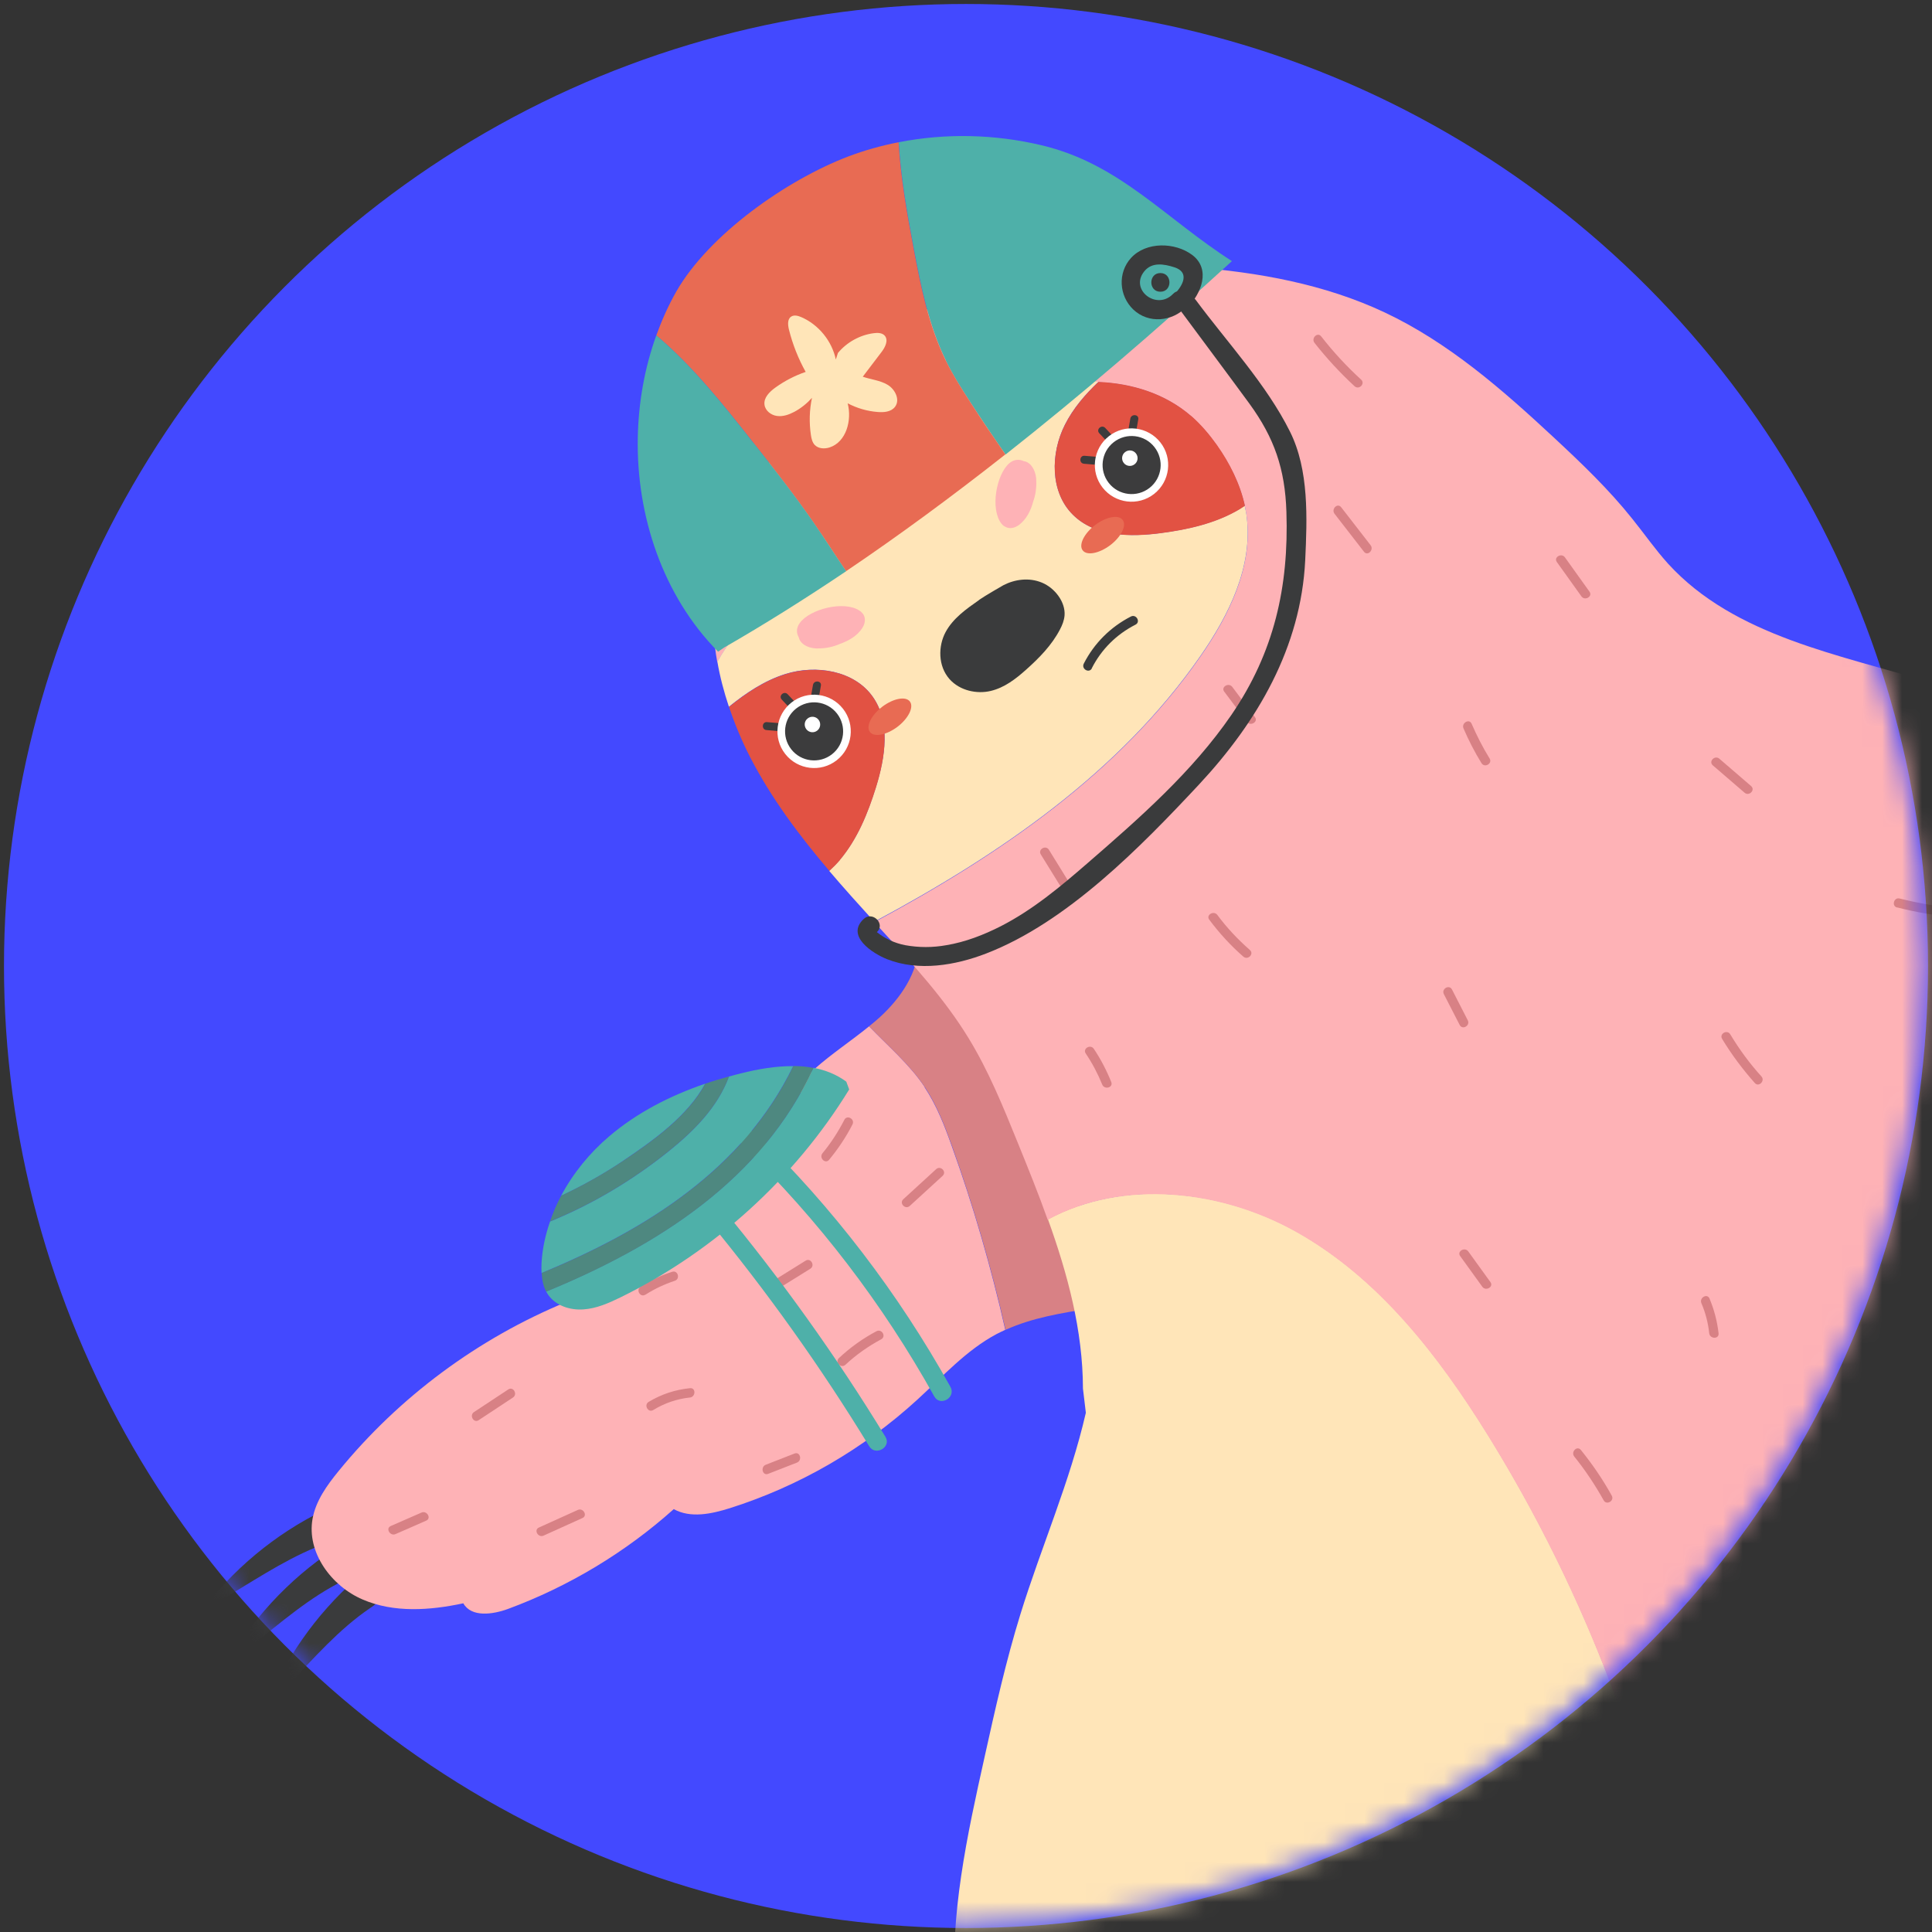 <svg width="97" height="97" viewBox="0 0 97 97" fill="none" xmlns="http://www.w3.org/2000/svg">
<rect x="0" y="0" width="97" height="97" fill="#333333" stroke="none"/>
<circle cx="48.5" cy="48.5" r="48.3" fill="#4349FF"/>
<mask id="mask0_33_10977" style="mask-type:alpha" maskUnits="userSpaceOnUse" x="0" y="0" width="97" height="97">
<circle cx="48.3" cy="48.3" r="48.3" fill="#4349FF"/>
</mask>
<g mask="url(#mask0_33_10977)">
<mask id="mask1_33_10977" style="mask-type:alpha" maskUnits="userSpaceOnUse" x="4" y="-5" width="118" height="126">
<rect x="4.83" y="-4.83" width="116.61" height="125.58" rx="30" fill="#D9D9D9"/>
</mask>
<g mask="url(#mask1_33_10977)">
<g clip-path="url(#clip0_33_10977)">
<path d="M17.208 75.397C14.679 76.444 12.411 78.112 10.661 80.214C10.909 80.4 11.253 80.242 11.522 80.083C13.149 79.105 14.755 78.036 16.554 77.423C16.788 77.34 17.036 77.264 17.201 77.078C17.429 76.83 17.443 76.444 17.353 76.12L17.201 75.397H17.208Z" fill="#3A3B3C"/>
<path d="M18.677 78.608C16.519 80.29 14.775 82.502 13.645 84.99C13.934 85.101 14.224 84.86 14.438 84.639C15.747 83.26 17.009 81.806 18.58 80.738C18.787 80.6 19 80.455 19.118 80.235C19.269 79.931 19.18 79.559 19.014 79.27L18.677 78.608Z" fill="#3A3B3C"/>
<path d="M17.629 77.258C15.258 78.622 13.231 80.58 11.77 82.896C12.039 83.047 12.363 82.847 12.604 82.654C14.086 81.469 15.54 80.201 17.243 79.36C17.463 79.249 17.698 79.139 17.842 78.932C18.035 78.657 18.001 78.271 17.87 77.961L17.629 77.258Z" fill="#3A3B3C"/>
<path d="M46.426 54.575C45.661 53.43 44.586 52.521 43.635 51.528C42.739 52.259 41.76 52.9 40.892 53.672C40.333 54.168 39.858 55.154 40.499 55.539C38.548 58.214 36.067 60.502 33.241 62.232C32.152 62.901 31.001 63.493 30.05 64.348C29.85 64.527 29.657 64.72 29.436 64.879C29.133 65.092 28.782 65.23 28.437 65.368C24.005 67.195 20.042 70.131 17.009 73.846C16.424 74.562 15.858 75.341 15.693 76.251C15.39 77.94 16.63 79.628 18.202 80.304C19.78 80.986 21.586 80.855 23.261 80.497C23.667 81.214 24.736 81.062 25.508 80.779C28.561 79.649 31.401 77.94 33.827 75.769C34.675 76.237 35.722 76.01 36.646 75.72C40.127 74.618 43.359 72.743 46.054 70.275C47.329 69.111 48.508 67.794 50.031 66.981C50.176 66.905 50.327 66.836 50.472 66.767C49.762 63.638 48.873 60.557 47.784 57.538C47.419 56.511 47.019 55.484 46.412 54.575H46.426Z" fill="#FEB2B6"/>
<path d="M57 65.334L46.123 47.448C46.089 48.847 45.221 50.108 44.187 51.059C44.007 51.225 43.821 51.376 43.635 51.528C44.586 52.521 45.662 53.43 46.427 54.575C47.033 55.484 47.426 56.511 47.798 57.538C48.88 60.557 49.776 63.638 50.486 66.767C51.823 66.161 53.305 65.919 54.76 65.692C55.504 65.575 56.255 65.458 57 65.341V65.334Z" fill="#D88185"/>
<path d="M84.616 101.367C84.65 98.183 84.051 95.026 83.245 91.945C81.418 84.942 78.53 78.209 74.719 72.054C72.23 68.035 69.232 64.162 65.117 61.846C61.32 59.709 56.398 59.172 52.615 61.219C53.607 63.976 54.365 66.802 54.372 69.717L54.517 70.93C53.724 74.39 52.277 77.664 51.229 81.055C50.505 83.398 49.968 85.797 49.437 88.196C48.555 92.159 47.666 96.191 47.962 100.237C48.093 102.049 48.465 103.834 48.886 105.599C49.472 108.066 50.168 110.541 51.408 112.753C52.649 114.966 54.489 116.923 56.84 117.874C57.873 118.295 59.004 118.529 59.872 119.225C60.279 119.556 60.603 119.97 60.961 120.342C63.263 122.761 66.882 123.492 70.211 123.216C73.381 122.954 76.428 121.906 79.516 121.114C80.191 119.322 80.811 117.502 81.418 115.683C82.976 111.023 84.554 106.268 84.609 101.353L84.616 101.367Z" fill="#FFE5B8"/>
<path d="M143.588 37.895C142.161 35.889 139.48 35.262 137.02 35.158C135.207 35.083 133.394 35.214 131.588 35.345C126.081 35.737 120.581 36.137 115.074 36.53C115.185 35.696 114.544 34.917 113.772 34.586C113 34.256 112.131 34.269 111.297 34.29C106.948 34.393 102.585 34.497 98.305 35.255C98.326 35.634 98.022 36.048 97.671 35.917L98.16 35.276C98.209 35.269 98.257 35.262 98.305 35.255C98.305 35.179 98.284 35.103 98.25 35.034C98.05 34.628 97.574 34.455 97.14 34.325C92.391 32.87 87.091 31.967 83.748 28.3C83.107 27.591 82.563 26.805 81.963 26.061C80.784 24.579 79.413 23.269 78.028 21.98C75.436 19.568 72.727 17.197 69.522 15.687C66.51 14.268 63.181 13.668 59.859 13.413C55.772 13.096 51.499 13.316 47.832 15.157L44.317 16.177C42.49 17.886 41.002 19.926 39.52 21.946C38.286 23.628 37.038 25.351 36.37 27.322C35.722 29.224 35.66 31.257 36.011 33.242C36.239 32.836 36.501 32.443 36.77 32.071C39.416 28.369 42.683 25.116 46.391 22.49C48.376 21.084 50.534 19.837 52.919 19.368C55.303 18.899 57.957 19.299 59.79 20.891C60.28 21.319 60.707 21.815 61.079 22.346C61.844 23.428 62.43 24.661 62.596 25.971C62.906 28.459 61.706 30.892 60.273 32.953C56.213 38.798 50.21 42.906 43.896 46.297C44.041 46.455 44.193 46.621 44.337 46.779C45.881 48.468 47.432 50.163 48.624 52.114C49.638 53.768 50.368 55.574 51.099 57.373C51.616 58.648 52.14 59.937 52.602 61.239C56.385 59.192 61.307 59.73 65.104 61.867C69.219 64.182 72.217 68.063 74.705 72.074C78.517 78.229 81.398 84.956 83.231 91.966C84.038 95.047 84.637 98.203 84.603 101.388C84.548 106.302 82.969 111.058 81.412 115.717C80.805 117.537 80.192 119.356 79.509 121.148C79.661 121.107 79.806 121.072 79.957 121.031L79.923 121.169C78.999 122.92 78.606 124.939 78.793 126.91C83.879 126.945 88.966 126.876 94.052 126.717C94.583 126.703 95.148 126.669 95.569 126.345C96.051 125.966 96.189 125.311 96.327 124.712C97.733 118.522 102.096 113.208 102.916 106.915L102.447 106.509C103.364 106.488 104.212 105.937 104.77 105.213C105.328 104.489 105.652 103.607 105.907 102.725C106.996 98.955 107.107 94.909 106.211 91.084C106.114 90.663 106.004 90.208 106.149 89.802C106.245 89.526 106.452 89.298 106.624 89.057C107.396 87.948 107.417 86.5 107.389 85.149C107.293 80.593 106.969 76.044 106.411 71.523C106.376 71.261 106.348 70.992 106.362 70.73C106.383 70.441 106.466 70.158 106.535 69.876C107.313 66.684 106.355 63.314 104.984 60.323C103.612 57.338 101.82 54.526 100.786 51.411L100.945 51.114C104.632 51.721 108.389 51.962 112.124 51.831C112.021 51.659 111.918 51.487 111.814 51.314C119.927 52.879 121.891 51.742 122.642 50.343L122.932 50.715C125.013 50.949 127.108 50.611 129.176 50.273C130.224 50.101 131.271 49.929 132.319 49.764C134.483 49.412 136.661 49.054 138.695 48.227C140.721 47.399 142.616 46.055 143.678 44.139C144.746 42.223 144.843 39.694 143.574 37.908L143.588 37.895Z" fill="#FEB2B6"/>
<path d="M58.314 26.757C56.763 26.964 54.985 26.95 53.875 25.847C52.717 24.71 52.738 22.766 53.469 21.319C53.882 20.499 54.482 19.809 55.15 19.168C54.406 19.141 53.648 19.203 52.924 19.348C50.539 19.816 48.382 21.064 46.397 22.47C42.689 25.096 39.422 28.349 36.775 32.05C36.506 32.422 36.245 32.815 36.017 33.222C36.148 33.987 36.348 34.738 36.596 35.483C37.458 34.787 38.374 34.173 39.422 33.842C40.966 33.353 42.889 33.663 43.819 34.986C44.722 36.268 44.44 38.019 43.978 39.515C43.571 40.824 43.047 42.127 42.158 43.175C41.993 43.368 41.814 43.547 41.627 43.719C42.365 44.588 43.13 45.435 43.895 46.276C50.209 42.892 56.212 38.777 60.272 32.932C61.705 30.872 62.904 28.446 62.594 25.951C62.574 25.758 62.532 25.571 62.491 25.385C62.394 25.447 62.305 25.509 62.208 25.571C61.03 26.268 59.658 26.578 58.3 26.757H58.314Z" fill="#FFE5B8"/>
<path d="M59.796 20.878C58.521 19.775 56.853 19.244 55.15 19.175C54.482 19.809 53.882 20.506 53.468 21.326C52.731 22.773 52.717 24.717 53.875 25.854C54.992 26.957 56.763 26.971 58.314 26.764C59.672 26.585 61.043 26.274 62.222 25.578C62.318 25.523 62.408 25.454 62.505 25.392C62.263 24.29 61.746 23.256 61.092 22.332C60.712 21.801 60.292 21.305 59.803 20.878H59.796Z" fill="#E25243"/>
<path d="M42.165 43.182C43.047 42.134 43.578 40.831 43.985 39.522C44.446 38.026 44.722 36.276 43.826 34.993C42.896 33.663 40.973 33.36 39.429 33.849C38.381 34.18 37.464 34.794 36.603 35.49C36.892 36.358 37.244 37.199 37.657 38.005C38.726 40.08 40.125 41.948 41.641 43.726C41.827 43.554 42.006 43.375 42.172 43.182H42.165Z" fill="#E25243"/>
<path d="M47.487 18.107C47.838 18.824 48.266 19.499 48.7 20.168C49.279 21.064 49.872 21.946 50.485 22.821C54.235 19.864 58.025 16.611 61.851 13.11C58.467 10.939 56.199 8.216 52.291 7.293C49.947 6.734 47.48 6.679 45.123 7.141C45.226 8.919 45.543 10.697 45.874 12.455C46.239 14.385 46.625 16.342 47.494 18.107H47.487Z" fill="#4EB0A9"/>
<path d="M48.7 20.168C48.266 19.499 47.838 18.823 47.487 18.107C46.618 16.342 46.232 14.385 45.867 12.455C45.536 10.697 45.219 8.919 45.116 7.141C44.247 7.313 43.393 7.548 42.566 7.865C39.485 9.043 35.597 11.773 33.957 14.633C33.557 15.336 33.226 16.08 32.951 16.838C34.791 18.396 36.335 20.34 37.837 22.249C38.864 23.552 39.891 24.861 40.836 26.226C41.394 27.032 41.925 27.866 42.476 28.68C45.123 26.895 47.79 24.93 50.478 22.814C49.872 21.939 49.272 21.057 48.693 20.161L48.7 20.168Z" fill="#E86B53"/>
<path d="M37.838 22.249C36.336 20.34 34.792 18.396 32.951 16.838C32.359 18.479 32.055 20.223 32.021 21.973C31.945 25.902 33.289 29.927 36.053 32.719L36.356 32.512C38.383 31.347 40.423 30.065 42.483 28.68C41.932 27.866 41.401 27.032 40.843 26.226C39.899 24.861 38.872 23.552 37.845 22.249H37.838Z" fill="#4EB0A9"/>
<path d="M49.155 30.127C48.514 30.575 47.846 31.044 47.473 31.74C47.101 32.436 47.087 33.435 47.673 34.097C48.197 34.683 49.052 34.855 49.741 34.69C50.437 34.524 51.002 34.083 51.519 33.621C52.174 33.036 52.801 32.401 53.215 31.609C53.332 31.388 53.428 31.154 53.449 30.892C53.497 30.224 52.96 29.52 52.312 29.252C51.664 28.983 50.947 29.086 50.375 29.383C50.375 29.383 49.459 29.907 49.155 30.12V30.127Z" fill="#3A3B3C"/>
<path d="M45.681 35.22C45.895 35.496 45.612 36.068 45.061 36.489C44.503 36.909 43.883 37.026 43.676 36.751C43.462 36.475 43.745 35.903 44.296 35.482C44.854 35.062 45.475 34.945 45.681 35.22Z" fill="#E86B53"/>
<path d="M43.31 30.803C43.269 30.748 43.221 30.699 43.152 30.658C42.38 30.141 40.663 30.575 40.154 31.278C39.967 31.533 39.981 31.788 40.105 32.002C40.195 32.416 40.753 32.595 41.16 32.553C41.167 32.553 41.174 32.553 41.181 32.553C41.477 32.547 41.849 32.471 42.159 32.333C42.614 32.174 43.035 31.926 43.289 31.54C43.441 31.306 43.483 31.023 43.317 30.803H43.31Z" fill="#FEB2B6"/>
<path d="M38.479 36.654C38.72 36.675 38.968 36.696 39.209 36.717C39.464 36.737 39.492 36.337 39.237 36.317C38.995 36.296 38.747 36.275 38.506 36.255C38.251 36.234 38.224 36.634 38.479 36.654Z" fill="#3C3C3D"/>
<path d="M39.25 35.124C39.395 35.283 39.546 35.434 39.691 35.593C39.87 35.779 40.167 35.517 39.987 35.324C39.843 35.165 39.691 35.014 39.546 34.855C39.367 34.669 39.071 34.931 39.25 35.124Z" fill="#3C3C3D"/>
<path d="M40.816 34.394C40.774 34.628 40.733 34.862 40.692 35.104C40.65 35.359 41.05 35.386 41.092 35.131C41.133 34.897 41.174 34.663 41.215 34.421C41.257 34.166 40.857 34.139 40.816 34.394Z" fill="#3C3C3D"/>
<path d="M42.325 35.586C42.952 36.386 42.808 37.544 42.008 38.171C41.209 38.798 40.051 38.653 39.423 37.854C38.796 37.054 38.941 35.896 39.74 35.269C40.54 34.642 41.698 34.786 42.325 35.586Z" fill="white"/>
<path d="M42.021 35.821C42.517 36.455 42.407 37.371 41.773 37.868C41.139 38.364 40.222 38.254 39.726 37.62C39.23 36.986 39.34 36.069 39.974 35.572C40.608 35.076 41.525 35.187 42.021 35.821Z" fill="#3C3C3D"/>
<path d="M41.097 36.137C41.228 36.303 41.201 36.551 41.029 36.682C40.863 36.813 40.615 36.785 40.484 36.613C40.353 36.441 40.381 36.199 40.553 36.069C40.718 35.938 40.967 35.965 41.097 36.137Z" fill="white"/>
<path d="M54.421 23.283C54.662 23.304 54.91 23.324 55.152 23.345C55.407 23.366 55.434 22.966 55.179 22.945C54.938 22.925 54.69 22.904 54.449 22.883C54.194 22.863 54.166 23.262 54.421 23.283Z" fill="#3C3C3D"/>
<path d="M55.192 21.753C55.337 21.912 55.489 22.063 55.633 22.222C55.813 22.408 56.109 22.146 55.93 21.953C55.785 21.794 55.633 21.643 55.489 21.484C55.309 21.298 55.013 21.56 55.192 21.753Z" fill="#3C3C3D"/>
<path d="M56.75 21.022C56.709 21.257 56.667 21.491 56.626 21.732C56.584 21.987 56.984 22.015 57.026 21.76C57.067 21.525 57.108 21.291 57.15 21.05C57.191 20.795 56.791 20.767 56.75 21.022Z" fill="#3C3C3D"/>
<path d="M58.261 22.215C58.888 23.014 58.743 24.172 57.944 24.799C57.144 25.426 55.986 25.282 55.359 24.482C54.732 23.683 54.877 22.525 55.676 21.898C56.475 21.27 57.633 21.415 58.261 22.215Z" fill="white"/>
<path d="M57.963 22.449C58.459 23.083 58.349 24 57.715 24.496C57.081 24.992 56.164 24.882 55.668 24.248C55.172 23.614 55.282 22.697 55.916 22.201C56.55 21.705 57.467 21.815 57.963 22.449Z" fill="#3C3C3D"/>
<path d="M57.033 22.766C57.164 22.931 57.136 23.18 56.964 23.31C56.799 23.441 56.55 23.414 56.419 23.241C56.289 23.076 56.316 22.828 56.489 22.697C56.654 22.566 56.902 22.594 57.033 22.766Z" fill="white"/>
<path d="M50.436 26.433C50.381 26.398 50.326 26.35 50.278 26.288C49.706 25.557 50.023 23.814 50.677 23.255C50.919 23.055 51.174 23.049 51.401 23.152C51.815 23.207 52.042 23.752 52.028 24.158C52.028 24.165 52.028 24.172 52.028 24.179C52.042 24.475 51.994 24.854 51.877 25.171C51.753 25.64 51.532 26.074 51.167 26.35C50.939 26.522 50.664 26.577 50.436 26.426V26.433Z" fill="#FEB2B6"/>
<path d="M56.364 26.102C56.578 26.378 56.296 26.95 55.744 27.37C55.186 27.791 54.566 27.908 54.359 27.632C54.145 27.357 54.428 26.785 54.979 26.364C55.531 25.944 56.158 25.826 56.364 26.102Z" fill="#E86B53"/>
<path d="M54.814 33.553C55.303 32.595 56.054 31.85 57.012 31.361C57.281 31.223 57.047 30.816 56.778 30.954C55.758 31.478 54.938 32.291 54.414 33.318C54.276 33.587 54.683 33.822 54.821 33.553H54.814Z" fill="#3A3B3C"/>
<path d="M41.966 18.058C41.773 17.128 41.105 16.301 40.23 15.922C40.071 15.853 39.871 15.798 39.726 15.894C39.526 16.018 39.554 16.315 39.609 16.542C39.795 17.287 40.078 18.003 40.45 18.672C39.906 18.858 39.389 19.127 38.92 19.465C38.637 19.671 38.341 19.961 38.382 20.312C38.417 20.616 38.706 20.843 39.01 20.884C39.313 20.926 39.616 20.816 39.878 20.678C40.216 20.498 40.512 20.257 40.767 19.975C40.636 20.588 40.622 21.222 40.712 21.836C40.739 22.015 40.781 22.208 40.905 22.339C41.091 22.532 41.401 22.546 41.656 22.463C42.49 22.187 42.78 21.098 42.559 20.25C43.021 20.491 43.531 20.643 44.055 20.684C44.372 20.712 44.744 20.684 44.937 20.423C45.206 20.071 44.937 19.54 44.565 19.32C44.186 19.092 43.731 19.058 43.317 18.913C43.627 18.5 43.944 18.093 44.255 17.679C44.441 17.438 44.62 17.087 44.42 16.852C44.289 16.708 44.069 16.701 43.869 16.728C43.172 16.818 42.518 17.183 42.07 17.721L41.959 18.065L41.966 18.058Z" fill="#FFE5B8"/>
<path d="M59.638 15.419C60.307 14.736 60.803 13.523 59.865 12.806C58.997 12.152 57.543 12.124 56.785 12.951C56.109 13.695 56.178 14.853 56.902 15.543C57.667 16.266 58.852 16.149 59.555 15.419C59.976 14.984 59.314 14.316 58.894 14.757C58.08 15.605 56.695 14.55 57.453 13.62C57.839 13.144 58.446 13.254 58.963 13.42C59.741 13.668 59.39 14.336 58.976 14.757C58.556 15.191 59.218 15.853 59.638 15.419Z" fill="#3A3B3C"/>
<path d="M58.26 14.647C58.866 14.647 58.866 13.709 58.26 13.709C57.653 13.709 57.653 14.647 58.26 14.647Z" fill="#3A3B3C"/>
<path d="M66 17.218C66.614 17.997 67.282 18.72 68.006 19.389C68.227 19.596 68.564 19.265 68.337 19.058C67.606 18.39 66.938 17.666 66.331 16.887C66.145 16.653 65.814 16.983 66 17.218Z" fill="#D88185"/>
<path d="M67.006 25.798C67.495 26.433 67.991 27.067 68.481 27.701C68.667 27.942 68.998 27.604 68.811 27.37C68.322 26.736 67.826 26.102 67.337 25.468C67.15 25.226 66.82 25.564 67.006 25.798Z" fill="#D88185"/>
<path d="M78.165 28.218C78.578 28.79 78.985 29.369 79.398 29.941C79.571 30.183 79.977 29.948 79.805 29.707C79.392 29.135 78.985 28.556 78.571 27.984C78.399 27.743 77.992 27.977 78.165 28.218Z" fill="#D88185"/>
<path d="M61.464 34.724C61.843 35.227 62.222 35.737 62.602 36.241C62.781 36.482 63.187 36.241 63.008 36.006C62.629 35.503 62.25 34.993 61.871 34.49C61.692 34.249 61.285 34.49 61.464 34.724Z" fill="#D88185"/>
<path d="M73.478 36.571C73.74 37.178 74.036 37.757 74.381 38.315C74.539 38.57 74.946 38.336 74.788 38.081C74.443 37.523 74.147 36.937 73.885 36.337C73.767 36.061 73.361 36.303 73.478 36.571Z" fill="#D88185"/>
<path d="M60.713 46.173C61.216 46.848 61.781 47.468 62.422 48.027C62.65 48.227 62.98 47.896 62.753 47.696C62.147 47.165 61.602 46.586 61.12 45.938C60.94 45.697 60.534 45.938 60.713 46.173Z" fill="#D88185"/>
<path d="M52.256 42.899L53.193 44.415C53.352 44.67 53.758 44.436 53.6 44.181C53.29 43.678 52.973 43.167 52.662 42.664C52.504 42.409 52.097 42.644 52.256 42.899Z" fill="#D88185"/>
<path d="M54.511 52.893C54.842 53.382 55.117 53.906 55.338 54.45C55.448 54.726 55.903 54.609 55.793 54.326C55.558 53.741 55.269 53.182 54.917 52.658C54.752 52.41 54.345 52.645 54.511 52.893Z" fill="#D88185"/>
<path d="M72.493 49.915C72.755 50.432 73.024 50.942 73.286 51.459C73.423 51.728 73.83 51.494 73.692 51.225C73.43 50.708 73.162 50.198 72.9 49.681C72.762 49.412 72.355 49.647 72.493 49.915Z" fill="#D88185"/>
<path d="M85.995 38.426C86.526 38.88 87.056 39.342 87.587 39.797C87.814 39.997 88.145 39.666 87.918 39.466C87.387 39.011 86.856 38.55 86.326 38.095C86.098 37.895 85.767 38.226 85.995 38.426Z" fill="#D88185"/>
<path d="M86.464 52.162C86.939 52.948 87.491 53.685 88.104 54.375C88.304 54.602 88.635 54.264 88.435 54.044C87.842 53.389 87.325 52.686 86.87 51.928C86.712 51.673 86.305 51.907 86.464 52.162Z" fill="#D88185"/>
<path d="M73.313 63.066C73.685 63.576 74.05 64.093 74.422 64.603C74.595 64.844 75.008 64.61 74.829 64.369C74.457 63.859 74.091 63.342 73.719 62.832C73.547 62.59 73.133 62.825 73.313 63.066Z" fill="#D88185"/>
<path d="M85.422 65.43C85.629 65.912 85.76 66.422 85.815 66.939C85.85 67.236 86.318 67.243 86.284 66.939C86.215 66.333 86.063 65.754 85.829 65.196C85.712 64.92 85.305 65.154 85.422 65.43Z" fill="#D88185"/>
<path d="M94.08 69.751C94.342 70.461 94.514 71.185 94.597 71.936C94.631 72.233 95.1 72.24 95.065 71.936C94.976 71.144 94.803 70.379 94.528 69.627C94.424 69.345 93.969 69.469 94.073 69.751H94.08Z" fill="#D88185"/>
<path d="M79.033 73.122C79.591 73.811 80.081 74.549 80.515 75.327C80.66 75.589 81.066 75.355 80.922 75.093C80.474 74.28 79.95 73.515 79.371 72.798C79.178 72.564 78.854 72.894 79.04 73.129L79.033 73.122Z" fill="#D88185"/>
<path d="M89.655 80.98C89.772 81.689 89.889 82.399 90.013 83.116C90.062 83.412 90.516 83.288 90.468 82.992C90.351 82.282 90.234 81.572 90.11 80.855C90.062 80.559 89.607 80.683 89.655 80.98Z" fill="#D88185"/>
<path d="M86.284 91.015C86.325 91.731 86.367 92.441 86.408 93.158C86.429 93.461 86.897 93.461 86.877 93.158C86.835 92.441 86.794 91.731 86.753 91.015C86.732 90.711 86.263 90.711 86.284 91.015Z" fill="#D88185"/>
<path d="M42.393 56.222C42.083 56.822 41.725 57.38 41.297 57.897C41.104 58.131 41.435 58.462 41.628 58.228C42.083 57.676 42.476 57.09 42.8 56.456C42.938 56.188 42.531 55.953 42.393 56.222Z" fill="#D88185"/>
<path d="M46.998 58.703C46.446 59.206 45.902 59.709 45.35 60.212C45.13 60.419 45.461 60.75 45.681 60.543C46.233 60.04 46.777 59.537 47.328 59.034C47.549 58.827 47.218 58.496 46.998 58.703Z" fill="#D88185"/>
<path d="M42.442 68.525C42.987 68.015 43.586 67.594 44.241 67.243C44.51 67.098 44.269 66.698 44.007 66.836C43.317 67.201 42.683 67.656 42.118 68.187C41.898 68.394 42.228 68.725 42.449 68.518L42.442 68.525Z" fill="#D88185"/>
<path d="M39.244 64.596C39.726 64.299 40.202 63.996 40.684 63.7C40.939 63.541 40.705 63.135 40.45 63.293C39.968 63.59 39.492 63.893 39.01 64.189C38.755 64.348 38.989 64.754 39.244 64.596Z" fill="#D88185"/>
<path d="M32.407 65.002C32.868 64.706 33.358 64.479 33.875 64.306C34.164 64.217 34.04 63.762 33.751 63.852C33.193 64.031 32.662 64.279 32.166 64.596C31.91 64.761 32.145 65.161 32.4 65.002H32.407Z" fill="#D88185"/>
<path d="M32.8 70.792C33.365 70.448 33.978 70.234 34.64 70.165C34.936 70.131 34.943 69.662 34.64 69.697C33.896 69.772 33.206 70 32.565 70.386C32.31 70.544 32.545 70.951 32.8 70.792Z" fill="#D88185"/>
<path d="M38.568 73.997C39.05 73.811 39.533 73.618 40.015 73.432C40.291 73.322 40.174 72.867 39.891 72.977C39.409 73.163 38.926 73.356 38.444 73.542C38.168 73.653 38.285 74.108 38.568 73.997Z" fill="#D88185"/>
<path d="M24.032 71.303C24.604 70.924 25.183 70.544 25.755 70.165C26.003 70 25.769 69.593 25.52 69.759C24.948 70.138 24.369 70.517 23.797 70.896C23.549 71.061 23.784 71.468 24.032 71.303Z" fill="#D88185"/>
<path d="M27.292 77.099C27.94 76.802 28.595 76.506 29.243 76.216C29.519 76.093 29.277 75.686 29.009 75.81C28.361 76.106 27.706 76.403 27.058 76.692C26.782 76.816 27.023 77.223 27.292 77.099Z" fill="#D88185"/>
<path d="M19.855 77.023C20.372 76.795 20.888 76.575 21.398 76.347C21.674 76.23 21.433 75.824 21.164 75.941C20.647 76.168 20.13 76.389 19.62 76.616C19.345 76.733 19.586 77.14 19.855 77.023Z" fill="#D88185"/>
<path d="M95.251 45.559C96.243 45.814 97.25 45.98 98.276 46.069C98.58 46.097 98.573 45.628 98.276 45.6C97.298 45.518 96.333 45.352 95.375 45.111C95.085 45.035 94.954 45.49 95.251 45.566V45.559Z" fill="#D88185"/>
<path d="M59.211 15.515C60.382 17.1 61.568 18.679 62.733 20.271C63.98 21.987 64.518 23.545 64.587 25.695C64.711 29.465 63.973 32.753 61.823 35.896C59.865 38.749 57.205 41.079 54.606 43.333C53.249 44.512 51.849 45.683 50.244 46.504C49.389 46.938 48.472 47.296 47.514 47.455C46.825 47.579 46.136 47.579 45.447 47.455C44.916 47.351 44.44 47.131 44.027 46.8C44.468 46.386 43.806 45.725 43.365 46.138C42.448 46.986 43.806 47.868 44.537 48.158C46.122 48.785 47.969 48.468 49.506 47.875C53.573 46.31 57.274 42.52 60.196 39.391C63.132 36.241 65.317 32.505 65.531 28.128C65.627 26.033 65.731 23.6 64.766 21.67C63.587 19.299 61.602 17.176 60.031 15.053C59.672 14.571 58.859 15.04 59.218 15.529L59.211 15.515Z" fill="#3A3B3C"/>
<path d="M37.285 57.538C41.097 61.253 44.316 65.457 46.907 70.11C47.204 70.641 48.01 70.165 47.721 69.634C45.095 64.92 41.821 60.64 37.954 56.876C37.52 56.456 36.858 57.118 37.292 57.538H37.285Z" fill="#4EB0A9"/>
<path d="M35.535 61.239C38.505 64.837 41.207 68.628 43.64 72.612C43.957 73.129 44.771 72.653 44.454 72.136C41.979 68.084 39.222 64.231 36.197 60.578C35.81 60.109 35.149 60.778 35.535 61.239Z" fill="#4EB0A9"/>
<path d="M27.189 63.907C27.182 63.742 27.182 63.569 27.189 63.411C27.23 62.694 27.382 62.005 27.616 61.329C29.739 60.461 31.724 59.275 33.523 57.842C34.853 56.78 36.039 55.574 36.597 54.051C36.797 53.996 36.99 53.941 37.19 53.892C38.037 53.679 38.947 53.52 39.823 53.527C37.314 58.703 32.406 61.763 27.189 63.914V63.907Z" fill="#4EB0A9"/>
<path d="M40.836 53.61C41.428 53.72 41.994 53.941 42.49 54.306L42.635 54.699C39.892 59.165 35.859 62.825 31.159 65.134C30.566 65.424 29.946 65.699 29.291 65.741C28.629 65.789 27.919 65.561 27.533 65.024C27.492 64.962 27.451 64.907 27.423 64.838C33.006 62.542 38.272 59.227 40.843 53.603L40.836 53.61Z" fill="#4EB0A9"/>
<path d="M31.317 58.262C30.311 58.938 29.263 59.53 28.174 60.033C28.774 58.903 29.608 57.883 30.58 57.056C31.986 55.857 33.654 55.009 35.404 54.409C34.522 56.036 32.785 57.27 31.31 58.262H31.317Z" fill="#4EB0A9"/>
<path d="M39.83 53.52C40.174 53.52 40.512 53.554 40.843 53.617C38.272 59.234 33.006 62.556 27.423 64.851C27.272 64.569 27.21 64.238 27.196 63.914C32.413 61.763 37.321 58.703 39.83 53.527V53.52Z" fill="#4E8880"/>
<path d="M27.616 61.322C27.767 60.881 27.953 60.447 28.174 60.034C29.256 59.53 30.304 58.938 31.317 58.262C32.792 57.27 34.529 56.036 35.411 54.409C35.804 54.272 36.204 54.154 36.603 54.044C36.045 55.567 34.86 56.773 33.529 57.835C31.73 59.275 29.739 60.461 27.623 61.322H27.616Z" fill="#4E8880"/>
</g>
</g>
</g>
<defs>
<clipPath id="clip0_33_10977">
<rect x="10.661" y="6.831" width="140.343" height="150.427" rx="30" fill="white"/>
</clipPath>
</defs>
</svg>
